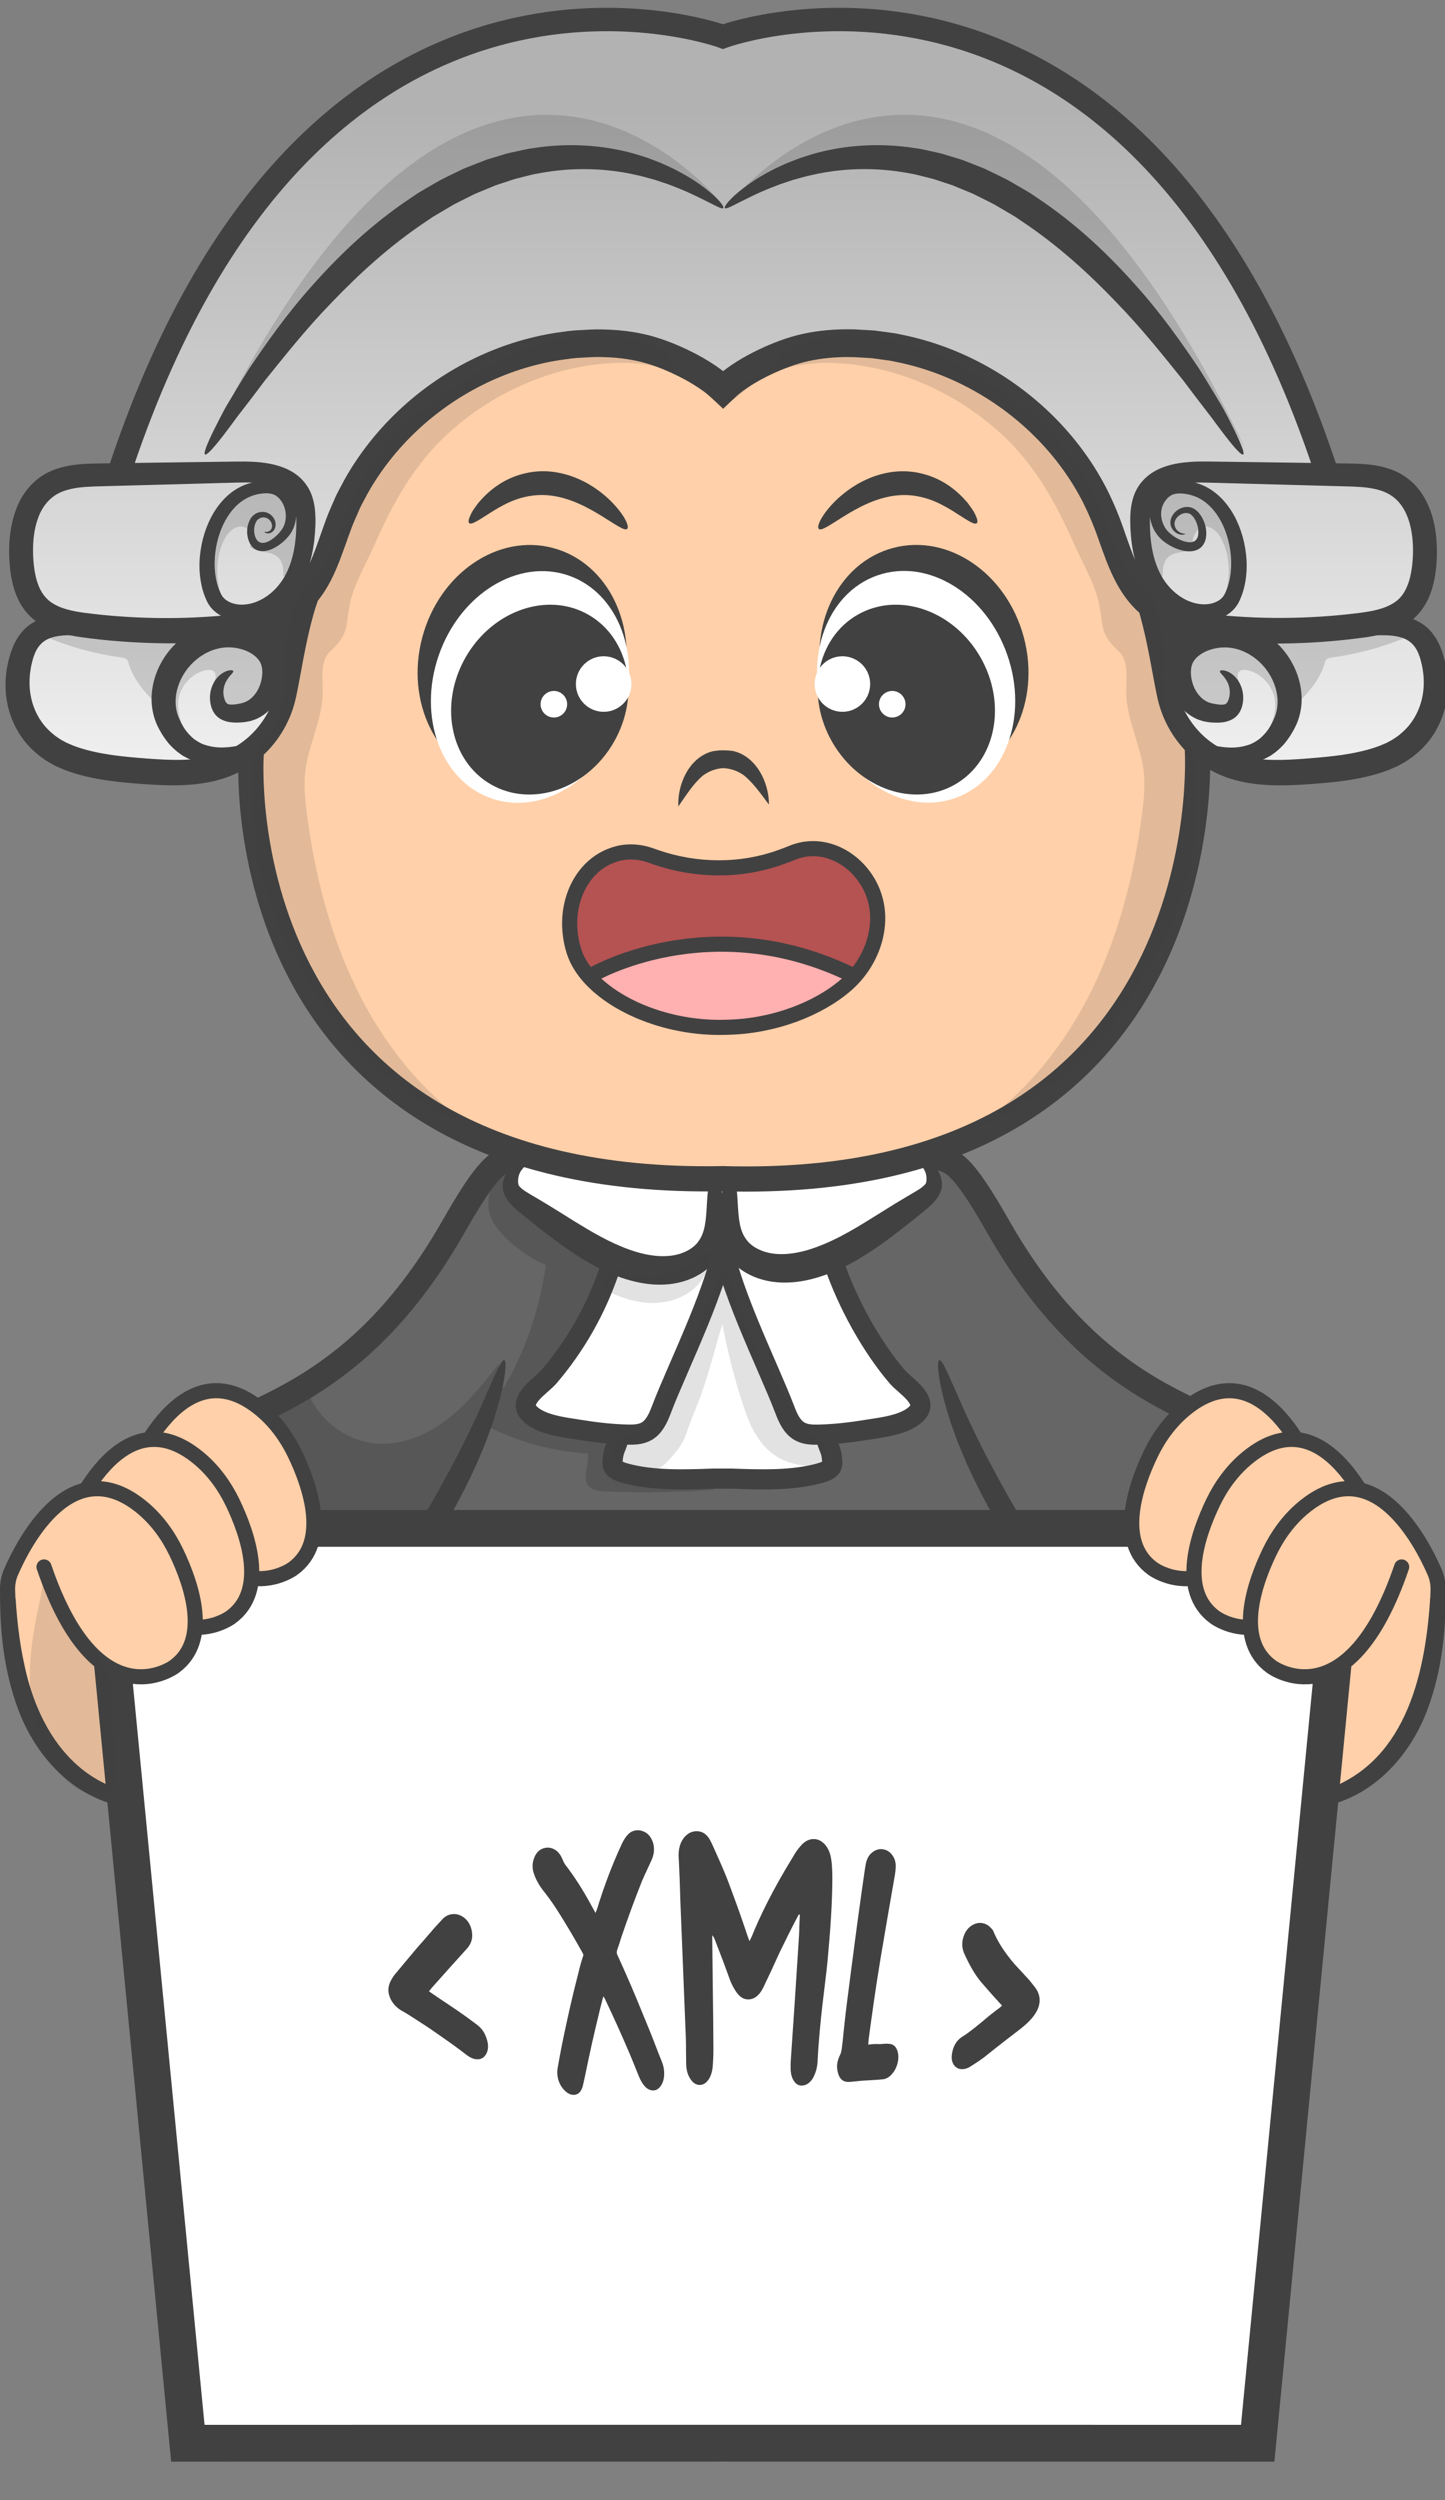 <?xml version="1.0" encoding="UTF-8"?>
<svg xmlns="http://www.w3.org/2000/svg" xmlns:xlink="http://www.w3.org/1999/xlink" version="1.1" viewBox="0 0 370 640">
  <rect x="0" y="0" width="370" height="640" fill="#808080" stroke="none"/>
  <!-- Generator: Adobe Illustrator 29.0.0, SVG Export Plug-In . SVG Version: 2.1.0 Build 186)  -->
  <defs>
    <style>
      .st0 {
        fill: #414141;
      }

      .st1 {
        stroke-width: 1.2px;
      }

      .st1, .st2, .st3, .st4 {
        stroke: #414141;
        stroke-miterlimit: 10;
      }

      .st1, .st2, .st3, .st4, .st5, .st6 {
        fill: none;
      }

      .st7 {
        fill: #ffb0b0;
      }

      .st8 {
        fill: #fff;
      }

      .st9 {
        fill: #666;
      }

      .st10, .st5 {
        stroke-width: 3.87px;
      }

      .st10, .st5, .st6 {
        stroke: #414141;
        stroke-linecap: round;
        stroke-linejoin: round;
      }

      .st10, .st11 {
        fill: #ffd0a9;
      }

      .st12 {
        opacity: .2;
      }

      .st12, .st13, .st14, .st15 {
        fill: #414141;
      }

      .st13 {
        opacity: .4;
      }

      .st14 {
        opacity: .15;
      }

      .st2 {
        stroke-width: 5.99px;
      }

      .st3 {
        stroke-width: 5.16px;
      }

      .st4 {
        stroke-width: 9.42px;
      }

      .st16 {
        fill: url(#Degradado_sin_nombre_17);
      }

      .st6 {
        stroke-width: 6.45px;
      }

      .st17 {
        fill: #b55252;
      }
    </style>
    <linearGradient id="Degradado_sin_nombre_17" data-name="Degradado sin nombre 17" x1="185.81" y1="211.85" x2="185.81" y2="28" gradientUnits="userSpaceOnUse">
      <stop offset="0" stop-color="#f5f5f5"/>
      <stop offset="1" stop-color="#b2b2b2"/>
    </linearGradient>
  </defs>
  <g id="Layer_3">
    <g>
      <path class="st16" d="M9.26,162.82c-2.74,2.25-3.85,7.29-4.79,10.54-1.42,4.89,1.04,10.31,3.45,14.51,1.57,2.74,3.43,5.44,6.12,7.07,2.65,1.61,5.83,2.03,8.91,2.31,11.32,1.03,22.76.64,33.98-1.16,2.87-.46,6.21-1.42,7.11-4.18-.93,2.84,7.91,3.69,9.15,3.59,4.36-.36,8.76-1.1,13.1-1.74,9.69-1.42,19.48-3,29.3-2.15,15.53,1.34,29.81,8.59,44.39,14.09,31.37,11.83,65.69,15.76,98.92,11.35,14.67-1.95,30.1-6.05,39.94-17.11,2.76-3.1,5.71-7.03,9.86-6.87,2.15.08,4.05,1.3,6.01,2.19,6.52,2.96,14.02,2.33,21.14,1.57,8.45-.9,17.35-2.08,24.12-7.22,6.78-5.14,10.26-15.62,5.07-22.36-1.59-2.07-3.84-3.61-5.22-5.83-3.19-5.11,1.23-5.78,3.47-8.91.56-.78.61-1.82.63-2.78.08-3.8,1.13-7.68.74-11.44-.43-4.13-2.33-8.07-4.66-11.45-.95-1.38-2.03-2.75-3.53-3.49-5.15-2.53-14.95,1.61-17.37-6.1-5.41-17.25-13.68-33.12-23.04-48.56s-19.4-28.7-32.75-39.69c-1.33-1.1-2.69-2.16-4.07-3.2-22.75-16.97-52.62-24.03-80.56-19.06-4.8.85-9.58,2.05-14.46,2.11-5.33.07-10.58-1.22-15.84-2.05-23.56-3.74-48.22,1.76-68.74,13.91-20.53,12.14-36.98,30.68-47.97,51.84-3.68,7.09-8.09,13.76-11.37,21.13-3.48,7.84-6.31,15.97-8.41,24.28-.26,1.03-.57,2.15-1.43,2.78-.55.4-1.24.54-1.91.66-6.34,1.18-16.73.62-20.35,6.87-1.19,2.05-1.63,4.44-1.98,6.78-.39,2.57-.7,5.15-.93,7.74-.36,3.95-.27,8.55,2.8,11.07,2.21,1.82,3.41,2.83,5.05,5.35.17.27.36.58.27.89-.07.24-.29.41-.5.55-1.12.74-2.42,1.19-3.49,2.01-.06.05-.12.09-.18.14Z"/>
      <path class="st11" d="M303.45,228.29c2.43-11.46,3.94-23.75,1.45-35.23-1.01-4.64-4.2-9.09-4.46-13.84-.22-4.22.48-8.52-.39-12.66-.65-3.08-2.14-5.91-3.62-8.7-4.56-8.6-9.12-17.2-13.69-25.79-2.49-4.7-5-9.42-8.2-13.66-5.62-7.46-13.19-13.21-20.94-18.43-4.65-3.13-9.44-6.14-14.7-8.06-8.11-2.97-16.92-3.24-25.55-3.48-5.28-.15-10.71-.27-15.68,1.53-5.25,1.91-9.51,5.81-14.47,8.36-.81.42-1.7.81-2.61.69-.88-.12-1.62-.69-2.31-1.24-5.83-4.66-10.49-10.31-18.29-10.27-2.98.02-5.94.33-8.9.61-2.69.25-5.38.38-8.07.69-10.91,1.28-22.08,4.57-31.33,10.61-10.15,6.63-15.61,17.5-20.91,28.01-2.85,5.65-5.19,11.54-7.86,17.28-1.29,2.77-2.66,5.52-4.2,8.16-7.19,12.35-8.97,28.04-11.83,41.85-.72,3.48-1.44,6.97-1.71,10.51-.88,11.52.49,23.11,5.88,33.4,14.86,28.41,37.51,51.69,69.4,59.26,15.09,3.58,30.66,5,46.15,4.68,39.72-.82,82.89-16.4,106.47-49.97,5.14-7.32,8.54-15.62,10.38-24.32Z"/>
      <path class="st17" d="M224.57,237.62c-.7,5.54-3.68,10.8-7.87,14.45-7.14,6.22-18.6,10.65-30.53,10.89-12.23.46-24.25-3.54-31.83-9.61-3.64-2.9-6.25-6.28-7.39-9.91-.43-1.38-.75-2.77-.9-4.16-1.15-8.95,3.12-17.58,10.67-20.32,3.39-1.3,6.94-1.09,10.22.13.31.11.6.21.9.32,10.44,3.61,21.87,3.73,32.26-.06.87-.31,1.75-.64,2.62-1,8.62-3.61,17.71,2.02,20.84,10.22.16.44.32.89.45,1.34.75,2.54.9,5.16.56,7.7Z"/>
      <path class="st7" d="M150.37,249.54s32.68-17.66,69.02,0c0,0-30.66,30.28-69.02,0Z"/>
      <path class="st9" d="M334.25,374.26c-20.01-10.28-44.66-13.55-71.41-52.14-2.28-2.84-4.52-5.72-6.63-8.69-1.81-2.54-3.42-5.13-4.91-7.82-.55-.62-1.11-1.24-1.69-1.83-3.28-3.28-6.53-5.84-9.7-7.8-4.43.52-8.8,2.7-13.01,3.85-5.42,1.47-11.14,2.06-16.69,2.79-11.28,1.48-22.57,1.63-33.91.68-9.45-.8-18.7-2.25-28-4.08-7.57-1.49-16.8-3.53-23.1,2.2-6.59,6-9.97,14.78-15.1,21.92-5.82,8.1-12.47,15.91-19.97,22.51-7.16,6.31-15.44,11.62-24.83,13.82-.31.07-.56.02-.79-.08-11.11,5.71-21.1,9.08-29,14.67,0,0,1.92,12.6,1.36,30.65,2.95,5.59,5.87,11.2,8.71,16.85,11.47,22.85,21.72,46.37,29.2,70.78.32-.32.65-.64.97-.96,2.1-2.16,4.12-4.32,6.1-6.47-16.01,67.35-16,89.55-16,89.55l219.79,5.82s.02-.06.06-.15c.8-2.03,8.77-24.81-5.05-103.39,4.15,4.83,8.6,9.73,13.37,14.64.32.33.64.64.97.96,7.48-24.4,17.73-47.93,29.2-70.78,2.84-5.65,5.76-11.26,8.71-16.85-.56-18.04,1.36-30.65,1.36-30.65Z"/>
      <g>
        <path class="st11" d="M47.59,461.86c-6.93.43-13.29-.26-18.27-2-14.59-5.08-27.03-19.69-27.39-53.59l7.55-9.99,54.64-21.95,23.72,42.53c-19.28-5.66-22.02-15.93-20.08-24.64,1.36-6.1,6.9-1.07,12.66,1.38l13.22-2.6c5.24,2.22,8.7,10.36,10.78,17.41,2.19,7.41.7,15.21-2.99,22-7.38,13.57-20.29,22.47-33.75,27.27"/>
        <path class="st0" d="M47.59,461.86c-6.69,3.26-14.44,1.63-21.16-.84-10.39-3.94-17.96-13.2-21.75-23.39C.93,427.65-.18,416.8.06,406.29c0-.43.14-.83.38-1.15,0,0,7.55-9.99,7.55-9.99.21-.28.49-.49.8-.61l54.64-21.95c.89-.36,1.88.01,2.33.83l23.72,42.53c.87,1.41-.62,3.24-2.16,2.71-6.32-1.77-12.95-4.46-17.53-9.54-3.24-3.47-5.03-8.44-4.8-13.19.15-7.65,3.45-11.31,10.85-7.31,1.98,1,3.77,2.03,5.54,2.77,0,0-1.4-.15-1.4-.15l13.22-2.62c.49-.1.99-.04,1.42.15,7.34,3.53,10.3,12.81,12.42,20.03,3.82,15.78-6.79,30.91-18.74,40.08-4.48,3.45-9.52,6.28-14.69,8.54-1.7.79-3.54,1.39-5.91.26.96-2.16,2.41-3.05,4.33-3.82,1.22-.56,3.62-1.76,4.79-2.4,14.99-8.24,31.12-25.82,24.8-43.97-1.81-5.11-3.92-11.59-8.91-14.24,0,0,1.42.15,1.42.15,0,0-13.23,2.57-13.23,2.57-.49.1-.98.04-1.4-.15-3.19-1.23-5.91-3.59-9.01-4.13-.11.02.02-.02,0-.02-.31.36-.43.98-.58,1.65-1.62,6.75,1.55,13.05,7.46,16.74,3.3,2.16,7.09,3.77,11.01,5.01,0,0-2.16,2.71-2.16,2.71l-23.72-42.53,2.33.83-54.64,21.95s.8-.61.8-.61l-7.55,9.99.38-1.15c.36,6.8,1,13.57,2.47,20.11,2.7,12.77,9.37,25.47,21.8,30.75,6.14,2.97,13.1,2.4,19.52,4.75h0Z"/>
      </g>
      <g>
        <path class="st11" d="M322.57,461.86c6.93.43,13.29-.26,18.27-2,14.59-5.08,27.03-19.69,27.39-53.59l-7.55-9.99-54.64-21.95-23.72,42.53c19.28-5.66,22.02-15.93,20.08-24.64-1.36-6.1-7.1-2.66-12.86-.22l-13.03-1c-5.24,2.22-8.7,10.36-10.78,17.41-2.19,7.41-.7,15.21,2.99,22,7.38,13.57,20.29,22.47,33.75,27.27"/>
        <path class="st0" d="M322.57,461.86c6.41-2.35,13.38-1.78,19.52-4.75,19.32-8.48,23.38-31.81,24.27-50.85,0,0,.38,1.15.38,1.15,0,0-7.55-9.99-7.55-9.99,0,0,.8.61.8.61l-54.64-21.95s2.33-.83,2.33-.83l-23.72,42.53s-2.16-2.71-2.16-2.71c3.93-1.24,7.72-2.85,11.02-5.02,4.95-3.2,8.25-8.13,7.81-13.97-.15-1.48-.23-3.43-1.06-4.65-.3-.29-.46-.25-.97-.26-2.74.35-5.34,1.91-8.12,3.05-.37.16-.75.22-1.12.18,0,0-13.03-.97-13.03-.97l1.14-.19c-4.23,2.12-6.35,7.43-8.04,11.73-8.38,18.86,8,37.82,23.94,46.48,1.17.64,3.58,1.85,4.79,2.4,1.92.76,3.37,1.66,4.33,3.82-2.36,1.13-4.2.53-5.91-.26-5.17-2.26-10.21-5.09-14.69-8.54-11.95-9.16-22.56-24.3-18.74-40.08,2.12-7.22,5.09-16.51,12.42-20.03.37-.16.76-.22,1.14-.19,0,0,13.03,1.03,13.03,1.03,0,0-1.12.18-1.12.18,3.08-1.22,6.13-3.06,9.78-3.34,5.52-.32,6.7,5.21,6.8,9.43.24,4.75-1.54,9.73-4.78,13.21-4.58,5.1-11.22,7.79-17.55,9.56-1.56.54-3.03-1.33-2.16-2.71,0,0,23.72-42.53,23.72-42.53.46-.83,1.47-1.17,2.33-.83l54.64,21.95c.33.13.6.35.8.61,0,0,7.55,9.99,7.55,9.99.26.34.38.75.38,1.15.24,10.51-.87,21.36-4.62,31.34-3.8,10.19-11.37,19.46-21.75,23.39-6.71,2.47-14.47,4.09-21.16.84h0Z"/>
      </g>
      <path class="st0" d="M187.53,192.22c-.67-.1-1.33-.14-1.99-.15h0c-.18-.02-.37,0-.55,0-.18,0-.37,0-.55,0h0c-.65.05-1.31.11-1.98.24-6.11,1.58-9.04,8.6-8.77,14.13,2.09-3.04,3.96-5.96,6.26-7.88,1.65-1.24,3.38-1.8,5.14-1.93,1.76.06,3.51.55,5.22,1.72,2.38,1.82,4.37,4.66,6.58,7.61.04-5.54-3.17-12.44-9.35-13.76Z"/>
      <path class="st15" d="M86.74,425.37c-.65-.48,1.75-4.88,5.97-11.68,4.21-6.81,10.21-16.04,16.34-26.46,3.04-5.22,5.79-10.27,8.21-14.9,1.15-2.34,2.32-4.54,3.28-6.65.5-1.05.98-2.06,1.45-3.04.44-.98.86-1.93,1.27-2.83,3.23-7.22,5.02-11.85,5.85-11.64.72.17.33,5.25-2.01,13.07-.3.97-.62,1.99-.95,3.06-.38,1.05-.77,2.13-1.18,3.26-.8,2.26-1.83,4.6-2.88,7.08-2.21,4.9-4.9,10.17-8.02,15.52-6.27,10.68-12.91,19.67-18.01,25.91-5.11,6.24-8.68,9.77-9.31,9.3Z"/>
      <path class="st15" d="M282.87,425.37c-.63.47-4.2-3.06-9.31-9.3-5.1-6.24-11.73-15.24-18.01-25.91-3.12-5.35-5.81-10.62-8.02-15.52-1.05-2.48-2.09-4.82-2.88-7.08-.41-1.13-.8-2.21-1.18-3.26-.33-1.06-.65-2.08-.95-3.06-2.33-7.83-2.73-12.9-2.01-13.07.83-.21,2.62,4.43,5.85,11.64.4.9.83,1.85,1.27,2.83.47.97.95,1.99,1.45,3.04.96,2.11,2.13,4.31,3.28,6.65,2.41,4.64,5.16,9.68,8.21,14.9,6.13,10.42,12.13,19.65,16.34,26.46,4.22,6.8,6.62,11.2,5.97,11.68Z"/>
      <path class="st5" d="M224.57,237.62c-.7,5.54-3.68,10.8-7.87,14.45-7.14,6.22-18.6,10.65-30.53,10.89-12.23.46-24.25-3.54-31.83-9.61-3.64-2.9-6.25-6.28-7.39-9.91-.43-1.38-.75-2.77-.9-4.16-1.15-8.95,3.12-17.58,10.67-20.32,3.39-1.3,6.94-1.09,10.22.13.31.11.6.21.9.32,10.44,3.61,21.87,3.73,32.26-.06.87-.31,1.75-.64,2.62-1,8.62-3.61,17.71,2.02,20.84,10.22.16.44.32.89.45,1.34.75,2.54.9,5.16.56,7.7Z"/>
      <path class="st8" d="M131.24,295.68l-.67,7.23s7.4,8.24,8.75,9.25c1.35,1.01,7.23,5.72,9.08,6.9s6.9,4.21,6.9,4.21c0,0,0,1.18-.17,2.19s-.84,3.2-1.35,5.22-.5,2.19-2.19,4.88-.84,3.2-3.53,6.06c-2.69,2.86-4.71,4.88-7.57,8.58-2.86,3.7-4.37,4.04-5.22,6.56-.84,2.52-1.51,3.87,0,5.05,1.51,1.18,5.38,2.36,8.58,3.2,3.2.84,10.94,1.51,11.61,1.68s1.18-1.01,1.18.5-.34,3.53,0,5.38c.34,1.85-4.21.34,2.86,2.69,7.07,2.36,10.26,3.36,16.32,3.7s10.6,1.85,18.34.5c7.74-1.35,9.93-2.02,12.45-2.36,2.52-.34,6.06-1.01,6.22-2.36s0-3.36-.17-3.87-5.22-2.52-.84-2.69,10.26-1.51,12.45-2.36c2.19-.84,3.7-1.18,5.55-1.85s2.69-.67,3.36-2.02,2.19-1.51,1.18-3.7c-1.01-2.19-2.19-3.87-3.7-5.89-1.51-2.02-1.85-2.02-4.71-6.22-2.86-4.21-5.38-7.57-6.56-9.25-1.18-1.68-3.53-5.22-4.37-7.4s-2.52-4.71-2.36-5.72,1.01-2.36,5.38-4.54c4.37-2.19,5.89-3.87,7.91-5.38s5.38-3.03,7.74-4.54c2.36-1.51,2.86-2.02,3.53-3.2.67-1.18,1.01-2.52,1.51-4.21.5-1.68,2.36-6.06-1.51-6.22s-4.37,1.01-16.99,2.86c-12.62,1.85-12.45,3.03-28.26,2.02-15.81-1.01-13.12-.17-27.25-1.85s-17.5-2.52-23.55-2.69-6.73-.17-7.91-.17"/>
      <path class="st5" d="M218.1,249.54c-36.34-17.66-66.44,0-66.44,0"/>
      <path class="st6" d="M130.06,296.69c-3.36,1.01-6.39,4.04-14,17.4-26.95,47.32-58.34,47.2-76.69,60.17"/>
      <path class="st6" d="M241.64,296.69c3.36,1.01,6.39,4.04,14,17.4,26.95,47.32,58.34,47.2,76.69,60.17"/>
      <path class="st1" d="M211.73,8.31"/>
      <path class="st15" d="M321.18,162.62c.03-.48,2.6-.67,7.13-1.3,2.27-.32,5.03-.76,8.26-1.33,3.23-.56,6.92-1.26,11.11-1.81,2.06-.26,4.23-.58,6.68-.69,1.21-.06,2.51-.03,3.87.11,1.36.2,2.81.47,4.25,1.15,1.41.67,2.83,1.62,3.89,2.88.3.29.52.63.76.96.23.33.49.66.68,1.01.36.69.79,1.4,1.04,2.12l.42,1.08c.13.36.21.7.32,1.06.2.71.42,1.41.55,2.15.32,1.46.51,2.98.56,4.54.11,3.11-.38,6.37-1.6,9.47-1.21,3.1-3.16,6.04-5.76,8.35-.67.55-1.3,1.17-2.03,1.64-.71.5-1.43,1.01-2.21,1.41l-1.15.64-1.2.53c-.81.37-1.6.67-2.38.94-3.16,1.09-6.43,1.79-9.7,2.26-3.27.48-6.46.73-9.56.95-3.11.22-6.26.37-9.42.26-3.16-.11-6.32-.48-9.4-1.31-3.11-.83-6.03-2.19-8.56-3.95-5.11-3.51-8.55-8.54-10.35-13.56-.96-2.66-1.31-5.02-1.77-7.26-.41-2.22-.81-4.35-1.19-6.38-.77-4.03-1.57-7.62-2.42-10.72-.84-3.11-1.82-5.67-2.68-7.74-1.79-4.1-3.45-6.04-3.09-6.42.23-.3,2.67,1.12,5.35,5.19,1.29,2.03,2.7,4.64,3.92,7.79,1.25,3.15,2.4,6.81,3.48,10.86.54,2.02,1.07,4.15,1.61,6.33.56,2.17,1.08,4.46,1.89,6.36,1.69,4.05,4.59,7.89,8.64,10.49,2.01,1.31,4.29,2.29,6.73,2.89,2.48.61,5.19.89,7.99.95,2.81.06,5.73-.11,8.76-.35,3.04-.24,6.09-.5,9.08-.93,2.99-.44,5.86-1.05,8.53-1.95.68-.23,1.33-.47,1.91-.74l.9-.38.85-.46c.58-.28,1.1-.65,1.62-1,.55-.33.99-.77,1.48-1.16,3.79-3.27,5.62-8.15,5.59-12.87,0-1.18-.1-2.36-.31-3.52-.07-.58-.23-1.15-.37-1.72-.07-.28-.13-.58-.21-.84l-.26-.75c-.7-2.02-1.79-3.34-3.31-4.14-1.53-.81-3.59-1.07-5.67-1.1-2.08-.04-4.23.12-6.3.24-4.07.24-7.8.61-11.11.83-3.31.22-6.2.3-8.56.23-4.74-.15-7.3-.85-7.27-1.28Z"/>
      <path class="st15" d="M305.03,190.07c.1-.2.55-.24,1.29-.14.37.05.81.14,1.32.26.25.06.53.13.82.21.29.06.61.11.94.18.66.11,1.37.33,2.15.43.79.07,1.63.28,2.52.3,1.78.15,3.77,0,5.65-.65.96-.29,1.83-.85,2.69-1.45.82-.68,1.6-1.47,2.29-2.44.67-.98,1.27-2.11,1.75-3.35.43-1.11.66-2.32.69-3.6.05-2.54-.81-5.35-2.42-7.75-1.61-2.42-4.02-4.45-6.81-5.52-.69-.29-1.41-.46-2.13-.62-.69-.11-1.39-.22-2.1-.2-1.43-.02-2.86.25-4.14.71-1.3.45-2.39,1.16-3.18,1.93-.36.4-.71.8-.9,1.23-.14.2-.17.45-.28.66-.06.25-.13.5-.17.77-.33,2.22.41,4.84,1.67,6.53.63.86,1.37,1.51,2.18,1.95.21.1.41.2.62.29.22.06.43.12.65.2.51.14,1.12.24,1.6.31.5.07.93.09,1.29.07.37-.04.5-.04.7-.13.19-.08.35-.23.48-.39.17-.23.32-.62.43-.93.45-1.36.28-2.77-.12-3.8-.84-2.12-2.34-2.86-2.13-3.33.07-.2.53-.32,1.33-.11.78.21,1.99.78,3.01,2.11,1.01,1.3,1.86,3.35,1.55,5.86-.09.64-.21,1.24-.5,1.94-.33.77-.83,1.51-1.55,2.07-.69.57-1.67.94-2.45,1.11-.8.17-1.58.22-2.31.21-.75-.01-1.39-.04-2.15-.15-.42-.08-.83-.15-1.26-.23-.41-.12-.83-.27-1.25-.41-1.65-.66-3.16-1.76-4.37-3.14-1.21-1.38-2.14-3.02-2.75-4.82-.61-1.8-.93-3.78-.74-5.93.05-.54.16-1.09.28-1.64.18-.56.31-1.14.58-1.67.46-1.11,1.17-2.06,1.92-2.94,1.57-1.69,3.48-2.91,5.51-3.68,2.03-.79,4.2-1.22,6.43-1.23,1.12-.03,2.25.1,3.39.29,1.1.23,2.19.51,3.25.94,8.51,3.34,13.5,11.85,12.95,19.77-.14,1.98-.64,3.91-1.45,5.62-.75,1.59-1.67,3.06-2.75,4.39-1.1,1.32-2.4,2.43-3.76,3.31-1.41.81-2.87,1.46-4.31,1.73-.36.07-.71.15-1.06.22-.35.04-.7.06-1.04.08-.68.05-1.34.09-1.97.02-.63-.06-1.24-.06-1.81-.18-.56-.12-1.11-.24-1.64-.35-1.05-.23-1.94-.63-2.79-.92-.83-.32-1.53-.73-2.18-1.05-.32-.17-.62-.33-.9-.49-.26-.18-.51-.35-.74-.51-.45-.32-.82-.61-1.11-.86-.58-.51-.82-.86-.72-1.07Z"/>
      <path class="st15" d="M50.93,162.62c.03.43-2.53,1.13-7.27,1.28-2.36.07-5.25,0-8.56-.23-3.31-.21-7.05-.58-11.11-.83-2.07-.12-4.22-.28-6.3-.24-2.08.03-4.13.3-5.67,1.1-1.51.8-2.61,2.12-3.31,4.14l-.26.75c-.08.26-.14.56-.21.84-.14.57-.3,1.13-.37,1.72-.21,1.16-.31,2.34-.31,3.52-.03,4.72,1.79,9.6,5.59,12.87.49.38.93.83,1.48,1.16.52.36,1.04.72,1.62,1l.85.46.9.38c.58.27,1.23.51,1.91.74,2.67.9,5.54,1.51,8.53,1.95,2.99.44,6.04.7,9.08.93,3.03.23,5.95.4,8.76.35,2.8-.05,5.5-.33,7.99-.95,2.45-.6,4.73-1.58,6.73-2.89,4.05-2.6,6.95-6.44,8.64-10.49.81-1.89,1.33-4.19,1.89-6.36.55-2.18,1.07-4.31,1.61-6.33,1.08-4.05,2.24-7.71,3.48-10.86,1.23-3.15,2.63-5.76,3.92-7.79,2.68-4.07,5.12-5.49,5.35-5.19.36.38-1.3,2.32-3.09,6.42-.86,2.07-1.84,4.64-2.68,7.74-.86,3.1-1.66,6.69-2.42,10.72-.38,2.03-.77,4.16-1.19,6.38-.45,2.24-.81,4.6-1.77,7.26-1.8,5.02-5.25,10.05-10.35,13.56-2.53,1.77-5.45,3.12-8.56,3.95-3.07.83-6.24,1.2-9.4,1.31-3.16.11-6.31-.05-9.42-.26-3.1-.22-6.29-.47-9.56-.95-3.27-.48-6.54-1.17-9.7-2.26-.78-.27-1.57-.57-2.38-.94l-1.2-.53-1.15-.64c-.78-.4-1.5-.9-2.21-1.41-.73-.47-1.37-1.08-2.03-1.64-2.6-2.31-4.55-5.26-5.76-8.35-1.22-3.11-1.7-6.37-1.6-9.47.05-1.55.24-3.08.56-4.54.12-.74.35-1.45.55-2.15.11-.35.19-.7.32-1.06l.42-1.08c.25-.72.67-1.42,1.04-2.12.18-.35.45-.67.68-1.01.24-.33.46-.66.76-.96,1.06-1.27,2.48-2.21,3.89-2.88,1.44-.68,2.88-.95,4.25-1.15,1.36-.14,2.65-.17,3.87-.11,2.45.11,4.62.43,6.68.69,4.19.56,7.88,1.25,11.11,1.81,3.23.57,5.99,1.01,8.26,1.33,4.53.64,7.1.82,7.13,1.3Z"/>
      <path class="st15" d="M67.08,190.07c.1.2-.14.56-.72,1.07-.29.25-.66.54-1.11.86-.23.16-.48.33-.74.51-.28.15-.58.31-.9.49-.65.32-1.35.73-2.18,1.05-.85.29-1.74.69-2.79.92-.53.11-1.07.23-1.64.35-.57.11-1.19.12-1.81.18-.63.08-1.29.04-1.97-.02-.34-.03-.69-.04-1.04-.08-.35-.07-.7-.15-1.06-.22-1.45-.27-2.9-.92-4.31-1.73-1.37-.89-2.66-2-3.76-3.31-1.08-1.33-2-2.8-2.75-4.39-.81-1.72-1.3-3.64-1.45-5.62-.55-7.92,4.44-16.43,12.95-19.77,1.05-.42,2.15-.7,3.25-.94,1.14-.19,2.28-.32,3.39-.29,2.24,0,4.4.45,6.43,1.23,2.03.78,3.94,2,5.51,3.68.75.88,1.46,1.83,1.92,2.94.27.53.4,1.11.58,1.67.12.55.23,1.11.28,1.64.19,2.15-.13,4.12-.74,5.93-.62,1.8-1.54,3.43-2.75,4.82-1.2,1.38-2.72,2.49-4.37,3.14-.42.15-.83.29-1.25.41-.42.08-.84.15-1.26.23-.76.11-1.4.13-2.15.15-.73,0-1.5-.04-2.31-.21-.78-.17-1.76-.54-2.45-1.11-.72-.55-1.23-1.3-1.55-2.07-.29-.71-.41-1.31-.5-1.94-.31-2.51.53-4.57,1.55-5.86,1.02-1.33,2.23-1.9,3.01-2.11.81-.21,1.26-.09,1.33.11.21.47-1.29,1.22-2.13,3.33-.4,1.03-.58,2.44-.12,3.8.11.32.27.7.43.93.13.17.29.31.48.39.21.09.33.09.7.13.35.02.79,0,1.29-.07.48-.07,1.09-.17,1.6-.31.21-.07.43-.14.65-.2.2-.1.41-.19.62-.29.81-.44,1.55-1.09,2.18-1.95,1.26-1.68,2-4.31,1.67-6.53-.04-.27-.12-.52-.17-.77-.11-.21-.14-.46-.28-.66-.19-.43-.54-.83-.9-1.23-.8-.77-1.89-1.48-3.18-1.93-1.28-.46-2.72-.73-4.14-.71-.72-.02-1.41.09-2.1.2-.71.17-1.44.34-2.13.62-2.79,1.08-5.2,3.1-6.81,5.52-1.61,2.4-2.47,5.21-2.42,7.75.03,1.27.26,2.49.69,3.6.48,1.24,1.09,2.37,1.75,3.35.69.97,1.47,1.76,2.29,2.44.86.6,1.73,1.16,2.69,1.45,1.89.65,3.87.8,5.65.65.89-.02,1.73-.22,2.52-.3.79-.11,1.49-.32,2.15-.43.33-.06.64-.12.94-.18.29-.07.56-.14.82-.21.51-.12.95-.21,1.32-.26.74-.1,1.19-.07,1.29.14Z"/>
      <path class="st1" d="M158.5,8.31"/>
      <path class="st2" d="M30.14,122.14C79.33-28.7,184.73,9.24,184.73,9.24l.38.14c.19-.07.38-.14.38-.14,0,0,105.4-37.94,154.58,112.89"/>
      <path class="st15" d="M52.5,116.34c-.43-.25.41-2.49,2.3-6.33.47-.96,1.01-2.02,1.61-3.18.6-1.16,1.25-2.41,2.05-3.71,1.55-2.61,3.33-5.58,5.38-8.82,4.29-6.34,9.51-13.89,16.36-21.48,6.78-7.62,15-15.5,24.98-22.14.62-.42,1.24-.84,1.85-1.25.64-.38,1.29-.75,1.92-1.13,1.28-.74,2.56-1.48,3.82-2.21,1.3-.68,2.62-1.29,3.92-1.93.65-.31,1.3-.63,1.95-.94.65-.29,1.33-.54,1.99-.8,1.33-.52,2.65-1.03,3.95-1.54,1.34-.41,2.67-.81,3.99-1.21,1.3-.44,2.65-.7,3.96-.98,1.32-.26,2.61-.62,3.92-.76,10.44-1.65,20.12-.49,27.63,1.93,1.9.56,3.64,1.27,5.29,1.92,1.62.74,3.14,1.4,4.51,2.17,2.76,1.45,4.98,2.95,6.71,4.29,3.46,2.66,4.93,4.67,4.6,5.03-.34.38-2.34-.83-6.08-2.66-1.87-.91-4.16-1.98-6.9-3.01-1.35-.55-2.85-1-4.41-1.53-1.59-.44-3.25-.95-5.04-1.31-7.08-1.62-15.82-2.14-25.17-.32-1.18.16-2.34.53-3.52.81-1.18.3-2.39.56-3.56,1-1.19.39-2.38.79-3.59,1.18-1.18.49-2.37.98-3.58,1.48-.6.25-1.21.48-1.81.76-.59.3-1.18.59-1.78.89-1.18.6-2.4,1.17-3.59,1.81-1.17.69-2.34,1.38-3.53,2.08-.59.35-1.19.7-1.78,1.05-.57.39-1.15.78-1.73,1.18-9.31,6.19-17.27,13.53-24.07,20.63-6.87,7.06-12.37,14.11-17.1,19.94-2.27,3-4.31,5.72-6.16,8.09-.94,1.17-1.75,2.3-2.51,3.34-.76,1.03-1.47,1.97-2.12,2.81-2.6,3.36-4.24,5.1-4.67,4.85Z"/>
      <path class="st15" d="M318.33,116.34c-.43.25-2.07-1.49-4.67-4.85-.65-.84-1.36-1.78-2.12-2.81-.76-1.04-1.58-2.17-2.51-3.34-1.85-2.36-3.89-5.09-6.16-8.09-4.73-5.84-10.23-12.88-17.1-19.94-6.79-7.1-14.76-14.44-24.07-20.63-.58-.39-1.15-.79-1.73-1.18-.6-.35-1.19-.7-1.78-1.05-1.18-.7-2.36-1.39-3.53-2.08-1.19-.64-2.4-1.2-3.59-1.81-.59-.3-1.19-.59-1.78-.89-.6-.28-1.21-.51-1.81-.76-1.2-.5-2.4-.99-3.58-1.48-1.21-.4-2.41-.79-3.59-1.18-1.18-.44-2.38-.7-3.56-1-1.19-.27-2.34-.65-3.52-.81-9.35-1.83-18.09-1.3-25.17.32-1.79.36-3.45.87-5.04,1.31-1.56.53-3.05.98-4.41,1.53-2.74,1.02-5.04,2.09-6.9,3.01-3.74,1.82-5.74,3.04-6.08,2.66-.33-.35,1.14-2.36,4.6-5.03,1.73-1.33,3.95-2.83,6.71-4.29,1.36-.77,2.89-1.43,4.51-2.17,1.65-.65,3.39-1.36,5.29-1.92,7.5-2.42,17.19-3.58,27.63-1.93,1.32.13,2.6.49,3.92.76,1.32.29,2.66.55,3.96.98,1.32.4,2.65.8,3.99,1.21,1.3.51,2.62,1.02,3.95,1.54.66.27,1.34.51,1.99.8.65.31,1.29.62,1.95.94,1.3.64,2.62,1.25,3.92,1.93,1.27.73,2.54,1.47,3.82,2.21.64.38,1.28.75,1.92,1.13.62.42,1.23.83,1.85,1.25,9.98,6.64,18.2,14.52,24.98,22.14,6.86,7.59,12.07,15.13,16.36,21.48,2.05,3.24,3.82,6.21,5.38,8.82.79,1.3,1.45,2.55,2.05,3.71.6,1.16,1.14,2.22,1.61,3.18,1.89,3.84,2.72,6.08,2.3,6.33Z"/>
      <path class="st15" d="M67.68,136.15c.04-.06.22.02.56.01.32-.01.87-.16,1.18-.66.32-.49.36-1.39-.18-2.12-.52-.74-1.63-1.23-2.66-.75-.52.23-.9.62-1.15,1.25-.26.63-.4,1.39-.35,2.15.06.8.23,1.43.61,2.06.37.62,1.14.99,1.9.86,1.31-.15,3.32-1.61,4.53-3.34,1.18-1.62,1.42-4.14.51-6.25-.44-1.04-1.21-2.04-2.11-2.56-.87-.51-2.08-.63-3.45-.46-2.74.3-5.33,1.64-7.32,3.95-2.01,2.27-3.42,5.33-4.19,8.65-.74,3.32-.87,6.99.03,10.41.22.86.52,1.68.89,2.46.09.18.19.41.28.55.08.14.16.28.27.4.19.26.43.5.71.72,1.09.88,2.8,1.37,4.46,1.3,3.46-.11,7.01-2.18,9.39-5.29,2.42-3.08,3.68-7.25,4.11-11.64.19-2.19.28-4.58.05-6.66-.12-1.04-.35-2.01-.71-2.85-.36-.83-.88-1.54-1.53-2.16-1.3-1.22-3.29-1.95-5.51-2.33-2.23-.38-4.66-.39-7.2-.32-5.21.14-10.53.29-15.97.44-5.43.14-10.98.29-16.62.44-2.84.09-5.66.09-8.22.43-2.57.35-4.88,1.07-6.6,2.47-1.74,1.39-3.06,3.42-3.83,5.86-.8,2.42-1.12,5.14-1.1,7.91.03,2.77.33,5.65,1.13,8.06.4,1.22.94,2.31,1.63,3.22.69.91,1.51,1.65,2.55,2.25,2.06,1.22,4.82,1.85,7.8,2.25,3.03.4,6.18.72,9.3.94,6.28.44,12.66.55,19.11.25,6.46-.34,13.02-.72,18.55-2.94,2.76-1.1,5.14-2.67,6.99-4.84,1.89-2.15,3.33-4.89,4.55-7.9,1.23-3.01,2.26-6.29,3.52-9.67.62-1.69,1.42-3.38,2.14-5.07.34-.86.79-1.66,1.22-2.48l1.3-2.45c3.63-6.45,8.29-12.37,13.75-17.53,10.89-10.32,25.08-17.65,40.52-20.01,1.93-.25,3.86-.59,5.83-.64,1.96-.11,3.92-.26,5.89-.19,3.94.07,7.96.49,11.94,1.51,4.01,1.05,7.67,2.57,11.25,4.37,1.79.91,3.54,1.91,5.26,3.04.43.28.86.57,1.28.88l.64.46.55.42s0,0,0,0h0s0,0,0,0l.32-.25c.21-.17.42-.33.64-.48.43-.31.85-.62,1.29-.91.86-.58,1.74-1.13,2.62-1.64,1.77-1.03,3.57-1.94,5.4-2.78,1.83-.83,3.7-1.58,5.63-2.23,1.93-.65,3.97-1.18,5.97-1.55,4.02-.74,8.04-.97,11.98-.85l2.96.17c.98.06,1.97.08,2.94.25l2.92.4,1.46.2,1.44.3c15.39,3.06,29.32,10.97,39.85,21.77,5.27,5.41,9.71,11.56,13.05,18.22,1.64,3.32,3.09,6.83,4.21,10.16,1.17,3.32,2.24,6.52,3.64,9.34,1.4,2.82,3.09,5.28,5.29,7.05,2.19,1.8,4.92,3.04,7.87,3.87,2.96.83,6.12,1.26,9.35,1.55,3.25.27,6.53.46,9.77.53,6.49.16,12.91-.08,19.21-.67,3.14-.32,6.36-.62,9.1-1.24,2.77-.63,5.1-1.69,6.56-3.37,1.5-1.69,2.38-4.2,2.8-6.92.42-2.75.5-5.66.2-8.35-.29-2.71-1.01-5.29-2.24-7.36-1.23-2.09-2.95-3.56-5.16-4.4-2.21-.87-4.88-1.14-7.65-1.26-2.88-.08-5.73-.16-8.56-.24-5.68-.15-11.26-.3-16.72-.45-2.73-.07-5.44-.15-8.12-.22-1.34-.04-2.67-.07-3.99-.11-1.28-.04-2.54-.04-3.76.02-2.42.11-4.76.46-6.6,1.31-1.84.85-3.1,2.13-3.73,3.9-.65,1.8-.72,4.08-.64,6.41.07,2.31.33,4.56.83,6.69.5,2.12,1.26,4.12,2.29,5.88,1.02,1.74,2.38,3.26,3.92,4.44,3.04,2.37,7.13,3.25,10.03,1.82.7-.34,1.28-.79,1.67-1.32.11-.13.19-.27.27-.41.09-.16.19-.39.29-.58.19-.4.36-.82.51-1.24.6-1.7.89-3.53.97-5.35.13-3.65-.59-7.26-1.96-10.36-1.37-3.1-3.47-5.69-6.06-7.11-1.3-.71-2.66-1.1-4.12-1.27-1.43-.16-2.65,0-3.51.6-.91.63-1.67,1.75-2.02,2.84-.35,1.12-.34,2.33-.03,3.45.31,1.12.89,2.16,1.65,2.91.8.79,1.79,1.45,2.79,1.92.5.24,1.01.43,1.5.55.51.13.86.18,1.27.18.39-.01.79-.09,1.12-.3.33-.2.58-.52.73-.86.16-.34.22-.72.24-1.09.02-.17.01-.39,0-.62,0-.23-.02-.42-.05-.63-.13-.84-.43-1.68-.82-2.36-.38-.69-.89-1.24-1.4-1.46-.51-.24-1.16-.21-1.72-.03-1.15.41-1.95,1.34-2.08,2.28-.16.96.35,1.74.84,2.17.51.44,1.03.6,1.37.66.35.06.54.04.53.09,0,.05-.2.17-.63.21-.42.03-1.1-.05-1.81-.55-.69-.47-1.46-1.43-1.38-2.76.05-1.3,1.04-2.76,2.63-3.46.8-.33,1.82-.51,2.85-.14,1.03.39,1.77,1.18,2.33,2.03.56.87.97,1.83,1.22,2.94.06.27.11.59.12.86.03.28.05.57.03.92-.02.66-.11,1.35-.38,1.99-.26.64-.68,1.23-1.27,1.65-.58.42-1.31.66-2.06.74-.74.09-1.58,0-2.24-.15-.67-.14-1.33-.36-1.96-.62-1.27-.54-2.48-1.26-3.61-2.28-1.16-1.07-2.01-2.45-2.51-4.01-.5-1.56-.6-3.35-.13-5.07.24-.86.62-1.69,1.11-2.46.49-.76,1.11-1.48,1.92-2.08.81-.61,1.82-1.02,2.78-1.2.98-.19,1.93-.2,2.84-.13,1.78.14,3.7.62,5.42,1.5,3.48,1.78,6.13,4.98,7.84,8.57,1.71,3.62,2.63,7.72,2.6,12.03-.05,2.16-.33,4.37-1.05,6.58-.18.55-.39,1.1-.63,1.64-.13.28-.23.53-.39.83-.17.31-.35.62-.57.91-.83,1.17-1.96,2.06-3.16,2.67-1.2.62-2.48.98-3.78,1.15-1.31.17-2.63.11-3.89-.11-2.54-.44-4.96-1.51-7.02-3.04-2.07-1.52-3.85-3.44-5.22-5.68-1.36-2.21-2.32-4.65-2.96-7.15-.64-2.5-.97-5.07-1.09-7.64-.1-2.52-.18-5.31.8-8.28.49-1.48,1.34-2.94,2.45-4.13,1.11-1.21,2.46-2.14,3.86-2.81,2.83-1.34,5.73-1.73,8.52-1.92,1.4-.09,2.78-.1,4.15-.08,1.33.02,2.66.03,4,.05,2.68.04,5.38.07,8.12.11,5.47.08,11.05.15,16.73.23,2.86.05,5.74.09,8.65.14,2.99.11,6.24.31,9.56,1.54,1.65.6,3.27,1.53,4.69,2.7,1.43,1.17,2.6,2.61,3.53,4.14,1.86,3.08,2.77,6.46,3.16,9.78.39,3.35.33,6.63-.14,10-.25,1.69-.63,3.43-1.29,5.16-.65,1.73-1.6,3.45-2.9,4.98-1.32,1.52-2.97,2.75-4.68,3.61-1.71.87-3.47,1.44-5.18,1.84-1.72.41-3.4.67-5.04.88-1.62.21-3.25.4-4.89.57-6.55.67-13.22.96-19.98.84-3.38-.05-6.76-.22-10.2-.49-3.45-.29-7-.73-10.59-1.71-3.57-.98-7.22-2.55-10.36-5.09-3.18-2.53-5.46-5.92-7.14-9.28-1.69-3.39-2.84-6.82-4.02-10.1-1.13-3.31-2.41-6.31-3.9-9.32-3.03-5.98-7.06-11.54-11.87-16.43-9.6-9.78-22.34-16.96-36.19-19.68l-1.29-.27-1.31-.18-2.63-.36c-.87-.15-1.76-.16-2.64-.22l-2.65-.15c-3.55-.12-7.09.11-10.49.74-1.71.32-3.35.74-5,1.3-1.66.56-3.32,1.23-4.95,1.96-1.63.74-3.22,1.55-4.75,2.44-.77.44-1.51.91-2.22,1.39-.37.24-.71.49-1.05.74-.18.12-.35.25-.51.38l-.25.19c-.19.16-.39.3-.57.46-1.3,1.18-2.58,2.41-3.83,3.61-1.41-1.3-2.82-2.7-4.3-3.93l-.58-.45-.52-.37c-.34-.25-.7-.49-1.06-.73-1.44-.95-2.98-1.83-4.56-2.64-3.16-1.6-6.51-2.98-9.77-3.82-3.31-.85-6.78-1.23-10.29-1.3-1.76-.07-3.52.08-5.27.17-1.76.03-3.49.35-5.23.57-13.88,2.09-26.85,8.72-36.78,18.07-4.98,4.67-9.22,10.03-12.52,15.83l-1.18,2.2c-.39.73-.81,1.46-1.11,2.23-.64,1.53-1.37,3-1.95,4.57-1.19,3.14-2.25,6.48-3.64,9.85-1.38,3.35-3.14,6.8-5.78,9.78-1.3,1.48-2.82,2.83-4.46,3.93-1.64,1.1-3.38,1.97-5.13,2.67-3.52,1.39-7.11,2.11-10.58,2.54-3.49.43-6.84.61-10.2.75-6.71.26-13.35.1-19.88-.41-3.27-.26-6.47-.61-9.71-1.06-3.26-.49-6.8-1.18-10.13-3.16-1.65-.97-3.19-2.36-4.35-3.93-1.16-1.58-1.96-3.31-2.5-5.01-.55-1.71-.87-3.41-1.07-5.07-.19-1.66-.28-3.27-.28-4.92.01-3.28.41-6.6,1.5-9.83,1.05-3.22,3.01-6.41,5.9-8.63,1.42-1.13,3.06-1.93,4.68-2.5,1.63-.55,3.25-.87,4.82-1.07,3.15-.37,6.05-.32,8.85-.38,5.65-.08,11.19-.16,16.63-.23,5.43-.07,10.76-.14,15.97-.21,2.66-.03,5.41,0,8.21.52,2.76.52,5.74,1.51,8.09,3.75,1.14,1.11,2.07,2.46,2.66,3.9.58,1.43.87,2.88,1.01,4.25.24,2.76.08,5.19-.18,7.71-.58,4.97-2.11,10-5.34,13.97-1.59,1.96-3.52,3.61-5.71,4.8-2.18,1.21-4.66,1.9-7.16,1.94-2.54,0-5.09-.67-7.18-2.39-.52-.43-.99-.93-1.39-1.49-.21-.28-.38-.57-.55-.88-.16-.3-.25-.53-.38-.8-.46-1.05-.83-2.11-1.07-3.18-1-4.27-.71-8.45.24-12.26.99-3.8,2.7-7.33,5.27-10.07,1.27-1.37,2.77-2.53,4.42-3.33,1.63-.82,3.44-1.26,5.12-1.41,1.68-.15,3.64-.01,5.3,1.04,1.6,1.05,2.55,2.52,3.15,4.03,1.15,3.05.7,6.42-1.11,8.75-.86,1.11-1.83,1.98-2.9,2.69-.55.36-1.07.65-1.74.93-.67.26-1.37.44-2.05.46-.68.02-1.35-.11-1.92-.42-.57-.31-1.02-.78-1.35-1.31-.63-1.05-.86-2.35-.85-3.34.01-1.05.25-2.01.67-2.87.41-.88,1.23-1.64,2.1-1.91.86-.3,1.78-.25,2.51.08.73.32,1.26.85,1.59,1.43.68,1.17.46,2.47-.15,3.15-.65.7-1.42.7-1.81.58-.42-.13-.54-.34-.51-.38Z"/>
      <polygon class="st8" points="185.6 625.41 322.04 625.42 344.7 391.24 185.6 391.24 184.54 391.24 25.44 391.24 48.1 625.42 184.54 625.41 185.6 625.41"/>
      <polygon class="st4" points="185.6 625.41 322.04 625.42 344.7 391.24 185.6 391.24 184.54 391.24 25.44 391.24 48.1 625.42 184.54 625.41 185.6 625.41"/>
      <path class="st15" d="M183.24,299.79c.53.09.78,1.32,1.22,3.4.22,1.06.48,2.36.78,3.86.28,1.54.62,3.33.73,5.49.09,2.13,0,4.79-1.26,7.53-.6,1.35-1.49,2.7-2.63,3.83-1.12,1.14-2.45,2.08-3.88,2.82-2.84,1.49-6.2,2.18-9.49,2.13-3.3-.03-6.56-.74-9.65-1.8-6.21-2.15-11.28-5.5-15.55-8.55-4.23-3.11-7.9-6.04-10.96-8.59-.79-.68-1.61-1.42-2.32-2.34-.68-.85-1.41-2.15-1.49-3.37-.09-1.29.18-2.18.48-2.99.32-.8.76-1.48,1.23-2.01.99-1.08,2.14-1.48,2.86-1.47.73-.01,1.08.23,1.12.47.09.55-1.1,1.08-1.55,2.61-.11.39-.2.83-.22,1.32-.02.48.04,1.05.18,1.31.17.33.38.49.88.93.48.39,1.14.8,1.93,1.28,3.37,1.94,7.33,4.4,11.66,7.12,4.35,2.66,9.03,5.45,14.16,7.22,5.12,1.8,10.08,2.14,13.73.54.91-.38,1.71-.86,2.37-1.41.66-.53,1.18-1.16,1.61-1.87.88-1.37,1.28-3.11,1.5-4.87.22-1.76.27-3.51.38-5.08.1-1.57.24-2.98.48-4.12.46-2.31,1.21-3.48,1.69-3.39Z"/>
      <path class="st15" d="M186.66,299.26c.48-.09,1.23,1.08,1.69,3.39.24,1.15.38,2.55.48,4.12.11,1.57.16,3.32.38,5.08.22,1.76.62,3.5,1.5,4.87.43.7.95,1.33,1.61,1.87.66.55,1.46,1.03,2.37,1.41,3.64,1.61,8.61,1.26,13.73-.54,6.2-2.15,11.78-5.75,16.84-8.9,2.52-1.59,4.88-3.04,7.06-4.32,1.08-.64,2.18-1.26,2.95-1.76.4-.26.74-.5,1.01-.73.14-.12.26-.23.37-.34.08-.08.16-.14.23-.23.09-.11.17-.23.21-.36.05-.14.1-.23.12-.45.05-.38.05-.79,0-1.15-.07-.75-.3-1.33-.55-1.78-.51-.94-1.27-1.33-1.19-1.77.03-.2.25-.36.71-.45.45-.06,1.17-.02,1.98.44.81.44,1.67,1.27,2.25,2.43.3.58.54,1.24.68,2,.07.35.12.85.1,1.32,0,.48-.1.96-.26,1.44-.14.36-.3.74-.5,1.08-.18.31-.37.62-.58.9-.42.57-.89,1.08-1.36,1.54-.97.94-1.88,1.65-2.88,2.47-1.98,1.61-4.2,3.36-6.61,5.2-2.4,1.84-5.06,3.74-8.05,5.59-2.99,1.84-6.34,3.6-10.1,4.89-3.09,1.06-6.35,1.77-9.65,1.8-3.29.05-6.65-.64-9.49-2.13-1.43-.74-2.75-1.68-3.88-2.82-1.14-1.14-2.03-2.48-2.63-3.83-1.27-2.75-1.36-5.4-1.26-7.53.11-2.16.45-3.95.73-5.49.3-1.5.56-2.79.78-3.86.44-2.08.69-3.31,1.22-3.4Z"/>
      <path class="st3" d="M155.92,325.47c-3.37,9.86-8.62,19.07-15.39,26.98-1.92,2.25-8.1,5.87-5.08,9.2,2.81,3.1,9.16,3.74,13,4.36,4,.65,8.09,1.13,12.15,1.22,1.67.04,3.43,0,4.89-.81,2.03-1.12,3.04-3.42,3.86-5.58,4.31-11.35,15.28-32.9,16.28-45.01"/>
      <path class="st3" d="M213.59,323.61c3.37,9.86,9.41,20.93,16.18,28.85,1.92,2.25,8.1,5.87,5.08,9.2-2.81,3.1-9.16,3.74-13,4.36-4,.65-8.09,1.13-12.15,1.22-1.67.04-3.43,0-4.89-.81-2.03-1.12-3.04-3.42-3.86-5.58-4.31-11.35-15.28-32.9-16.28-45.01"/>
      <path class="st3" d="M158.67,365.06c-.18,5.76-1.6,4.82-1.82,9.1-.03.49-.02.99.31,1.45.54.76,1.84,1.22,3.11,1.56,6.87,1.85,14.76,1.61,22.3,1.33h4.81c7.54.28,15.43.52,22.3-1.33,1.27-.34,2.57-.8,3.11-1.56.32-.45.33-.96.31-1.45-.22-4.28-1.64-3.34-1.82-9.1"/>
      <circle class="st8" cx="140.09" cy="184.11" r="3.44"/>
      <path class="st15" d="M120.15,133.92c-.32-.27-.18-1.03.38-2.19.14-.29.3-.61.5-.95.21-.32.45-.67.71-1.04s.56-.76.87-1.17c.34-.39.71-.79,1.11-1.21,1.6-1.65,3.79-3.49,6.73-4.84,2.91-1.34,6.59-2.16,10.36-1.82,3.78.32,7.12,1.63,9.82,3.16,2.69,1.57,4.8,3.35,6.36,5.01,3.14,3.32,4.23,6.02,3.58,6.53-.66.54-2.83-1.03-6.32-3.2-3.46-2.13-8.38-4.95-13.95-5.42-2.77-.24-5.39.18-7.74.95-2.35.77-4.39,1.93-6.12,2.97-3.43,2.13-5.62,3.79-6.3,3.21Z"/>
      <ellipse class="st15" cx="133.69" cy="169.95" rx="30.71" ry="26.46" transform="translate(-65 255.24) rotate(-75.04)"/>
      <ellipse class="st8" cx="135.71" cy="175.83" rx="30.19" ry="24.73" transform="translate(-74.86 246.52) rotate(-70.89)"/>
      <ellipse class="st15" cx="138.21" cy="179.09" rx="25.05" ry="21.86" transform="translate(-85.99 209.24) rotate(-60)"/>
      <path class="st8" d="M161.68,175.1c0,3.93-3.18,7.11-7.11,7.11-3.93,0-7.11-3.18-7.11-7.11s3.18-7.11,7.11-7.11,7.11,3.18,7.11,7.11Z"/>
      <circle class="st8" cx="141.82" cy="180.27" r="3.4"/>
      <path class="st15" d="M250.12,133.92c-.68.59-2.87-1.07-6.3-3.21-1.72-1.04-3.76-2.2-6.12-2.97-2.35-.77-4.96-1.19-7.74-.95-5.57.47-10.5,3.29-13.95,5.42-3.49,2.17-5.66,3.74-6.32,3.2-.65-.51.44-3.21,3.58-6.53,1.56-1.66,3.68-3.44,6.36-5.01,2.7-1.53,6.04-2.85,9.82-3.16,3.77-.34,7.45.48,10.36,1.82,2.94,1.35,5.12,3.18,6.73,4.84.4.42.77.82,1.11,1.21.32.41.61.8.87,1.17.26.37.5.72.71,1.04.2.34.36.66.5.95.56,1.16.7,1.92.38,2.19Z"/>
      <ellipse class="st15" cx="236.58" cy="169.95" rx="26.46" ry="30.71" transform="translate(-35.85 66.82) rotate(-14.96)"/>
      <ellipse class="st8" cx="234.57" cy="175.83" rx="24.73" ry="30.19" transform="translate(-44.63 86.46) rotate(-19.11)"/>
      <ellipse class="st15" cx="232.06" cy="179.09" rx="21.86" ry="25.05" transform="translate(-58.45 140.02) rotate(-30)"/>
      <circle class="st8" cx="215.7" cy="175.1" r="7.11"/>
      <circle class="st8" cx="228.46" cy="180.27" r="3.4"/>
      <path class="st15" d="M297.52,175.26c.21.54.77,1.19,1.22.82.13-.11.2-.28.25-.44,1.62-4.56,4.74-8.58,8.76-11.28-.48-.76-1.34-1.18-2.16-1.56-2.63-1.23-10.2-6.74-11.65-2.02-1.17,3.8,2.38,10.9,3.57,14.49Z"/>
      <path class="st15" d="M73.28,173.31c-.21.54-.77,1.19-1.22.82-.13-.11-.2-.28-.25-.44-1.62-4.56-4.74-8.58-8.76-11.28.48-.76,1.34-1.18,2.16-1.56,2.63-1.23,10.2-6.74,11.65-2.02,1.17,3.8-2.38,10.9-3.57,14.49Z"/>
      <path class="st6" d="M64.31,193.26s-7.63,110.93,120.8,108.46"/>
      <path class="st6" d="M306.6,192.15s7.04,113.22-121.48,109.57"/>
      <g>
        <path class="st10" d="M32.57,379.95s12.91-36.92,34.3-19.1c3.68,3.07,6.54,6.99,8.62,11.3,3.85,7.99,8.98,22.56-.5,29.41,0,0-19.67,14.5-33.33-25.56"/>
        <path class="st10" d="M16.64,392.41s12.91-36.92,34.3-19.1c3.68,3.07,6.54,6.99,8.62,11.3,3.85,7.99,8.98,22.56-.5,29.41,0,0-19.67,14.5-33.33-25.56"/>
        <path class="st10" d="M11.54,401.89"/>
        <path class="st10" d="M11.27,401.11c13.66,40.06,33.33,25.56,33.33,25.56,9.43-6.81,4.41-21.25.56-29.27-2.09-4.36-4.96-8.33-8.67-11.43-18.05-15.04-30.28,8.67-33.67,16.46-.64,1.47-.93,3.06-.88,4.65l.14,4.09"/>
      </g>
      <g>
        <path class="st10" d="M337.59,379.95s-12.91-36.92-34.3-19.1c-3.68,3.07-6.54,6.99-8.62,11.3-3.85,7.99-8.98,22.56.5,29.41,0,0,19.67,14.5,33.33-25.56"/>
        <path class="st10" d="M353.53,392.41s-12.91-36.92-34.3-19.1c-3.68,3.07-6.54,6.99-8.62,11.3-3.85,7.99-8.98,22.56.5,29.41,0,0,19.67,14.5,33.33-25.56"/>
        <path class="st10" d="M358.63,401.89"/>
        <path class="st10" d="M358.9,401.11c-13.66,40.06-33.33,25.56-33.33,25.56-9.43-6.81-4.41-21.25-.56-29.27,2.09-4.36,4.96-8.33,8.67-11.43,18.05-15.04,30.28,8.67,33.67,16.46.64,1.47.93,3.06.88,4.65l-.14,4.09"/>
      </g>
      <path class="st14" d="M7.63,430.37c.13,8.74,2.53,17.75,8.34,24.29,1.5,1.69,3.28,3.24,5.43,3.93,1.83.59,3.81.53,5.73.45.37-.01.76-.03,1.1-.18,1.04-.46,1.2-1.84,1.2-2.98,0-7.77-.34-15.54-1.02-23.29-.13-1.49-.28-3-.75-4.43-.88-2.68-2.8-4.87-4.57-7.07-2.57-3.2-4.9-6.59-6.97-10.14-1-1.72-1.94-3.48-2.81-5.26-.56-1.15-.99-2.93-1.94-3.74-.6,1.13-.42,2.72-.55,3.99-.23,2.44-.88,4.81-1.35,7.2-1.11,5.66-1.93,11.41-1.85,17.2Z"/>
      <path class="st13" d="M126.3,301.51c-.87,3-1.75,6.2-.9,9.21.58,2.08,1.94,3.86,3.43,5.44,3.07,3.26,6.8,5.89,10.91,7.68-1.48,11.1-5.19,21.91-10.83,31.58-.43-2.07-.86-4.14-1.29-6.2-3.9,5.02-7.91,10.06-12.93,13.96-5.02,3.91-11.21,6.64-17.57,6.38-8.3-.35-16.09-6.27-18.64-14.18-3.47,1.87-7.2,3.25-11.04,4.1.27,2.04,1.97,3.54,3.38,5.04,7.23,7.69,8.65,19.01,9.71,29.51,10.1-2.54,21.31-4.95,30.48-.02,5.17-9.35,9.65-19.09,13.39-29.1,8.08,4.15,17.02,6.61,26.09,7.18.48,2.91-1.7,6.47.41,8.53.94.91,2.37,1.04,3.68,1.11,9.04.45,18.1.35,27.13-.31,1.61-.12,3.82-1.22,3.07-2.65-7.05.33-14.08-.92-21.03-2.17-2.12-.38-4.41-.85-5.85-2.45s-1.28-4.72.76-5.4c-7.33-1.11-14.52-3.16-21.33-6.07-1.08-.46-2.28-1.12-2.48-2.27-.2-1.21.82-2.23,1.72-3.06,9.3-8.52,15.75-20.1,18.08-32.49.17-.91.31-1.88-.05-2.73-.38-.88-1.24-1.45-2.05-1.96-4.4-2.8-8.8-5.61-13.2-8.41-2.44-1.55-4.91-3.14-6.8-5.32s-3.16-5.08-2.73-7.94c-2.74,3.31-7.04,5.27-11.34,5.18"/>
      <path class="st14" d="M172.22,325.75c-4.89,1.72-10.56,1.04-14.9-1.79-1.34,1.81-2.28,3.75-3.28,5.76,3.53,1.93,7.37,3.4,11.38,3.74,4.01.34,8.2-.54,11.44-2.92,3.24-2.39,5.37-6.39,5.03-10.39-.04-.47-3.86,2.27-4.17,2.54-1.56,1.39-3.52,2.36-5.5,3.06Z"/>
      <path class="st14" d="M156.85,371.56c.12,4.52,8.24,5.92,11.4,4.54,1.29-.56,2.32-1.57,3.26-2.62,1.8-2,3.42-4.03,4.24-6.57.99-3.09,2.38-6.1,3.5-9.15,2.28-6.23,3.77-12.41,5.7-18.76,1.59,7.91,3.5,15.7,6.24,23.28,1.55,4.29,4.07,8.43,7.99,10.75,2.94,1.74,6.43,2.31,9.85,2.36.64.01,1.32,0,1.88-.32,1.24-.69.83-2.97.79-4.15-.02-.45-.05-.92-.28-1.3-.25-.41-.68-.67-1.1-.9-1.79-1-3.62-2.01-5.02-3.51-1.67-1.81-2.56-4.18-3.61-6.4-1.65-3.47-3.78-6.69-5.71-10.02-3.41-5.88-6.2-12.11-8.31-18.57-.65-2-1.33-4.16-3-5.45-1.4,3.85-2.79,7.7-4.54,11.4-1.4,2.97-3.01,5.82-4.46,8.76-2.09,4.22-3.86,8.59-5.4,13.04-.96,2.76-1.99,5.77-4.44,7.37-1.62,1.06-3.63,1.33-5.44,2.05s-3.59,2.22-3.54,4.16Z"/>
      <path class="st14" d="M198.32,93.49c.57-1.04,1.14-2.07,1.73-3.09,6.52-3.86,14.52-5.26,22.13-4.53,9.84.94,19.12,5.06,27.62,10.11,12.73,7.55,24.47,17.72,30.66,31.16,3.45,7.5,5.25,16.05,10.91,22.06,1.15,1.22,2.46,2.33,3.36,3.74.93,1.47,1.38,3.18,1.8,4.87,1.24,5.02,1.78,9.31,1.39,14.3-.43,5.54.71,10.86,4.07,15.42,1.39,1.88,3.11,3.62,3.77,5.86.37,1.25.37,2.58.37,3.89,0,5.69-.27,11.41-.27,17.07,0,6.43-3.07,13.91-4.96,20.06-1.18,3.84-3.69,8.02-5.74,11.48-6.29,10.64-10.73,18.68-20.06,26.79-7.18,6.24-15.98,12.73-25.03,15.92,26.55-18.75,38.28-48.97,42.34-80.13.47-3.61.85-7.26.45-10.88-.78-6.92-4.42-13.39-4.48-20.35-.03-3.7.74-8.04-1.96-10.57-4.8-4.5-3.82-5.92-4.93-11.78-.99-5.21-4.36-10.84-6.49-15.69-4.53-10.3-9.98-20.12-18.31-27.85-11.47-10.64-26.55-17.5-42.17-18.39-5.29-.3-10.92.3-15.93,2.09l5.08-4c-1.67,1.04-3.47,1.85-5.34,2.46Z"/>
      <path class="st14" d="M172.69,93.49c-.57-1.04-1.14-2.07-1.73-3.09-6.52-3.86-14.52-5.26-22.13-4.53-9.84.94-19.12,5.06-27.62,10.11-12.73,7.55-24.47,17.72-30.66,31.16-3.45,7.5-5.25,16.05-10.91,22.06-1.15,1.22-2.46,2.33-3.36,3.74-.93,1.47-1.38,3.18-1.8,4.87-1.24,5.02-1.78,9.31-1.39,14.3.43,5.54-.71,10.86-4.07,15.42-1.39,1.88-3.11,3.62-3.77,5.86-.37,1.25-.37,2.58-.37,3.89,0,5.69.27,11.41.27,17.07,0,6.43,3.07,13.91,4.96,20.06,1.18,3.84,3.69,8.02,5.74,11.48,6.29,10.64,10.73,18.68,20.06,26.79,7.18,6.24,15.98,12.73,25.03,15.92-26.55-18.75-38.28-48.97-42.34-80.13-.47-3.61-.85-7.26-.45-10.88.78-6.92,4.42-13.39,4.48-20.35.03-3.7-.74-8.04,1.96-10.57,4.8-4.5,3.82-5.92,4.93-11.78.99-5.21,4.36-10.84,6.49-15.69,4.53-10.3,9.98-20.12,18.31-27.85,11.47-10.64,26.55-17.5,42.17-18.39,5.29-.3,10.92.3,15.93,2.09l-5.08-4c1.67,1.04,3.47,1.85,5.34,2.46Z"/>
      <path class="st12" d="M62.13,134.8c-1.83-.25-3.49,1.18-4.41,2.79-2.27,3.98-2.49,9.02-1.5,13.43.38,1.71,1.16,3.57,2.81,4.16-2.06-.21-4.02-1.32-5.26-2.98-2.1-2.81-1.75-7.12-1.16-10.39.75-4.16,2.36-8.37,4.81-11.83.94-1.33,2.04-2.56,3.4-3.45,2.5-1.66,5.63-2.05,8.63-1.98,5.1.12,9.31,6.18,9.29,10.97,0,2.82-1.1,5.52-2.29,8.08-.82,1.75-1.99,3.7-3.91,3.92.07-1.74-.09-3.69-1.36-4.89-2.01-1.88-5.43-.81-7.31-2.83,2.36-.59.05-4.76-1.74-5Z"/>
      <path class="st12" d="M12.05,159.65c-1.76,1.92-3.04,5.08-5.48,5.98"/>
      <path class="st12" d="M184.73,52.08S121.14-29.01,52.5,115.34c0,0,57.54-109.02,132.23-63.26Z"/>
      <path class="st14" d="M185.37,103.48c.1.06.2.11.27.18.05.05.08.12.12.19l11.19-8.81c-4.69,1.68-8.82,4.41-11.58,8.44Z"/>
      <path class="st12" d="M326.05,177.55c1.36,4.02-.5,8.28-2.48,12.11,2.75-.66,4.86-2.67,5.87-4.95s1.05-4.79.69-7.21c-.38-2.63-1.24-5.26-3.01-7.43-2.69-3.29-7.26-5.21-11.92-5.8-4.28-.54-9.28.23-11.67,3.31-1.35,1.74-1.64,3.92-1.64,6.01,0,2.43.4,5.01,2.16,6.93,2.29,2.49,6.8,3.26,10.02,1.7,1.97-.95,3.38-2.74,3.78-4.64.36-1.74-1.19-3.34-.91-4.89.37-2.07,3.45-1.05,4.84-.23,2.04,1.2,3.58,3.07,4.26,5.1Z"/>
      <path class="st12" d="M308.15,134.8c1.83-.25,3.49,1.18,4.41,2.79,2.27,3.98,2.49,9.02,1.5,13.43-.38,1.71-1.16,3.57-2.81,4.16,2.06-.21,4.02-1.32,5.26-2.98,2.1-2.81,1.75-7.12,1.16-10.39-.75-4.16-2.36-8.37-4.81-11.83-.94-1.33-2.04-2.56-3.4-3.45-2.5-1.66-5.63-2.05-8.63-1.98-5.1.12-9.31,6.18-9.29,10.97,0,2.82,1.1,5.52,2.29,8.08.82,1.75,1.99,3.7,3.91,3.92-.07-1.74.09-3.69,1.36-4.89,2.01-1.88,5.43-.81,7.31-2.83-2.36-.59-.05-4.76,1.74-5Z"/>
      <path class="st12" d="M360.47,161.02c-.17-.15-.26-.33-.31-.51-.68-.46-1.34-.95-1.93-1.5-.31-.29-.62-.6-1.06-.71-.43-.11-.9,0-1.33.1-10.67,2.49-21.93,2.05-32.95,2.83-1.35.09-2.74.22-3.91.81,4.09,2.66,7.37,6.34,8.77,10.57,1.41,4.23.82,8.99-2.03,12.66,5.76-4.29,11.59-9.13,13.46-15.46.12-.41.24-.85.61-1.12.33-.24.78-.31,1.21-.37,6.47-.89,12.78-2.58,18.68-5.01l2.78-.34c-.64-.67-1.3-1.32-2.01-1.94Z"/>
      <path class="st12" d="M46.06,177.55c-1.36,4.02.5,8.28,2.48,12.11-2.75-.66-4.86-2.67-5.87-4.95-1.01-2.28-1.05-4.79-.69-7.21.38-2.63,1.24-5.26,3.01-7.43,2.69-3.29,7.26-5.21,11.92-5.8,4.28-.54,9.28.23,11.67,3.31,1.35,1.74,1.64,3.92,1.64,6.01,0,2.43-.4,5.01-2.16,6.93-2.29,2.49-6.8,3.26-10.02,1.7-1.97-.95-3.38-2.74-3.78-4.64-.36-1.74,1.19-3.34.91-4.89-.37-2.07-3.45-1.05-4.84-.23-2.04,1.2-3.58,3.07-4.26,5.1Z"/>
      <path class="st12" d="M11.65,161.02c.17-.15.26-.33.31-.51.68-.46,1.34-.95,1.93-1.5.31-.29.62-.6,1.06-.71.43-.11.9,0,1.33.1,10.67,2.49,21.93,2.05,32.95,2.83,1.35.09,2.74.22,3.91.81-4.09,2.66-7.37,6.34-8.77,10.57-1.41,4.23-.82,8.99,2.03,12.66-5.76-4.29-11.59-9.13-13.46-15.46-.12-.41-.24-.85-.61-1.12-.33-.24-.78-.31-1.21-.37-6.47-.89-12.78-2.58-18.68-5.01l-2.78-.34c.64-.67,1.3-1.32,2.01-1.94Z"/>
      <path class="st12" d="M359.52,159.65c1.76,1.92,3.04,5.08,5.48,5.98"/>
      <path class="st12" d="M186.84,52.08s63.59-81.09,132.23,63.26c0,0-57.54-109.02-132.23-63.26Z"/>
    </g>
  </g>
  <g id="text">
    <g>
      <path class="st15" d="M120.82,526.84c-.43-.2-.9-.46-1.36-.82-2.5-1.91-3.77-2.84-6.34-4.62-2.28-1.62-3.43-2.4-5.76-3.89-1.4-.92-2.1-1.37-3.52-2.25-.47-.27-.71-.4-1.19-.67-1.34-.87-2.29-1.96-2.82-3.3-.57-1.44-.5-2.85.23-4.25.42-.77.79-1.34,1.11-1.7,2.35-2.81,3.55-4.27,6.04-7.22.39-.39,1.72-1.93,4.09-4.69.74-.8,1.11-1.2,1.85-2,.59-.69,1.28-1.14,2.07-1.34,1.18-.3,2.31-.09,3.38.63,1.07.72,1.77,1.79,2.12,3.19.48,1.92.07,3.57-1.18,4.92-3.74,4.12-5.53,6.14-8.97,10-.29.37-.44.55-.73.92,1.81,1.25,3.57,2.44,5.28,3.56,1.77,1.18,2.65,1.79,4.38,3.03.94.68,1.41,1.03,2.34,1.73.73.5,1.33,1.1,1.81,1.78.48.68.85,1.54,1.12,2.57.36,1.37.23,2.6-.41,3.58-.47.71-1.13,1.09-1.89,1.14-.6.04-1.15-.08-1.65-.31Z"/>
      <path class="st15" d="M145.14,535.62c-.55-.42-1.06-.97-1.48-1.65-.42-.68-.7-1.42-.85-2.2-.15-.78-.16-1.54-.04-2.27.63-3.74,1.34-7.22,2-10.28.67-3.11,1.69-7.88,3.36-14.31.32-1.41.74-2.89,1.26-4.45-.05-.15-.07-.23-.12-.38-1.23-2.21-1.86-3.31-3.13-5.47-2.18-3.67-3.51-5.73-3.9-6.32-1.12-1.71-2.17-3.1-3.02-4.17-1.18-1.48-2.09-3.13-2.58-4.71-.43-1.4-.33-2.81.25-4.11.58-1.3,1.5-2.07,2.75-2.29.89-.16,1.74.02,2.57.55.82.52,1.43,1.4,1.87,2.5.28.71.59,1.22.84,1.5,2.24,2.93,4.35,6.23,6.33,9.88.5.89.74,1.34,1.23,2.24.16-.41.24-.62.41-1.03,1.72-5.64,3.82-11.25,6.36-16.71.72-1.49,1.51-2.49,2.38-3.02.46-.23.93-.37,1.41-.41.58-.05,1.19.06,1.82.34.63.27,1.14.69,1.55,1.24.63.86.97,1.85,1.04,2.95.06,1.04-.15,2.06-.6,3.08-1.43,3.04-2.21,4.82-2.43,5.3-2.29,5.83-3.37,8.79-5.39,14.66-.11.41-.25.87-.42,1.38-.17.51-.35,1.04-.54,1.59-.12.28-.16.58-.13.91.02.2.12.46.29.78,2.8,6.17,4.14,9.32,6.69,15.58.86,2.04,2.1,5.09,3.64,9.15.36.9.55,1.35.9,2.25.35.85.54,1.69.59,2.54.1,1.69-.26,3.02-1.07,3.98-.5.58-1.07.87-1.73.87-.99,0-1.85-.54-2.6-1.62-.37-.51-.74-1.21-1.11-2.11-1.23-3.07-2.01-4.94-2.28-5.59-2.46-5.71-3.75-8.6-6.45-14.29-.13-.19-.2-.28-.33-.47-.32,1.25-.48,1.87-.8,3.1-1.78,7.34-2.58,10.94-3.99,17.8-.19.86-.29,1.28-.48,2.13-.43,1.47-1.21,2.19-2.35,2.19-.61,0-1.18-.23-1.71-.63Z"/>
      <path class="st15" d="M205.3,533.88c-.83,0-1.5-.4-2.03-1.21-.53-.8-.81-1.85-.83-3.15-.01-.9,0-1.62.05-2.14.71-10.24,1.38-20.49,2.03-30.74.08-1,.14-2.44.19-4.31.04-.88.06-1.32.1-2.2-.1,0-.17-.04-.21-.11-.1.15-.15.23-.25.38-1.97,3.75-2.92,5.66-4.78,9.5-1.31,2.91-2.52,5.53-3.65,7.86-.31.73-.64,1.37-.98,1.9-.93,1.46-2.07,2.18-3.42,2.16-1.13-.02-2.08-.65-2.88-1.76-.59-.81-1.18-1.84-1.66-3.06-1.52-4.2-2.31-6.31-3.95-10.5-.14-.41-.36-.78-.65-1.12,0,.57,0,.85,0,1.42.04,3.7.06,5.56.1,9.26.12,8.14.18,14.29.19,18.47,0,1.46-.05,2.96-.18,4.47-.12,1.38-.49,2.51-1.11,3.39s-1.35,1.32-2.22,1.32c-.91,0-1.69-.5-2.37-1.51-.67-1.01-1.04-2.23-1.09-3.68-.02-1.38-.03-2.07-.05-3.46.02-.8,0-1.92-.04-3.39-.46-11.59-.92-23.18-1.39-34.77-.08-2.33-.11-3.5-.19-5.81-.08-2.53-.2-4.42-.26-5.65-.12-2.18.44-4.01,1.56-5.25.85-.94,1.86-1.42,2.97-1.44,1.53-.03,2.73.77,3.58,2.39.32.59,1.12,2.39,2.42,5.32,1.13,2.56,2.21,5.19,3.13,7.81,1.65,4.44,2.44,6.69,3.95,11.2.21.57.32.86.53,1.43.21-.44.32-.66.54-1.1,2.04-5.08,5.41-12.08,10.54-20.38.59-1.06,1.2-1.96,1.84-2.68,1.16-1.46,2.46-2.1,3.88-1.96.84.09,1.61.47,2.31,1.16.7.69,1.24,1.64,1.57,2.83.35,1.25.54,3.28.54,6-.02,6.4-.52,13.59-1.24,21.28-.54,5.72-2.03,15.06-2.55,25.74-.03.67-.16,1.46-.37,2.2-.34,1.15-.8,2.15-1.47,2.84-.68.69-1.4,1.04-2.19,1.03Z"/>
      <path class="st15" d="M217.16,532.94c-1.29-.02-2.13-.73-2.56-2.18-.25-.88-.33-1.7-.23-2.46.11-.82.4-1.67.86-2.54.15-.5.25-.88.28-1.13.02-.15.03-.23.05-.38.15-1.08.31-2.65.51-4.69.32-3.18.63-5.6.83-7.15.55-4.3,1.38-10.88,2.54-19.52.87-6.51,1.58-11.36,2.04-14.53.15-1,.29-1.72.45-2.14.34-.97.91-1.72,1.71-2.26.8-.54,1.64-.72,2.52-.57.94.16,1.7.65,2.29,1.45.59.8.94,1.81.91,2.9-.02.96-.14,1.74-.22,2.24-1.44,8.19-2.16,12.42-3.59,20.86-.19,1.14-.28,1.71-.46,2.85-.89,5.46-1.77,11.61-2.66,18.29-.04.56-.06.85-.11,1.41.31-.05.7-.09,1.17-.13.46-.04.98-.04,1.54-.01.26.01.7,0,1.32-.07.62-.06,1.17-.03,1.63.05.79.13,1.39.64,1.74,1.57.35.93.4,1.96.16,3.09-.24,1.13-.71,2.11-1.42,2.95-.7.84-1.51,1.33-2.39,1.42-2.33.23-4.21.27-5.32.36-1.55.13-2.82.33-3.61.32Z"/>
      <path class="st15" d="M245.49,529.54c-.8-.31-1.34-.88-1.62-1.7-.28-.83-.24-1.88.12-3.17.43-1.51,1.29-2.63,2.5-3.37,1.69-1.04,3.93-2.87,6.73-5.24,1.16-.92,1.74-1.37,2.92-2.25.17-.17.26-.26.43-.44-.23-.24-.35-.37-.58-.61-2.11-2.3-3.72-4.16-4.77-5.39-1.38-1.62-2.82-3.97-4.24-7.12-.61-1.28-.75-2.62-.4-4.02.37-1.45,1.06-2.54,2.09-3.24,1.03-.7,2.09-.92,3.16-.65.73.18,1.37.58,1.92,1.2.37.33.64.76.8,1.28,1.12,2.55,2.86,5.19,5.16,7.88,1.57,1.7,2.34,2.53,3.85,4.17,1.08,1.32,1.69,2.13,1.87,2.44.91,1.53,1.02,3.12.36,4.81-.25.65-.72,1.45-1.4,2.3-.82,1.01-1.87,1.96-3,2.86-2.55,1.96-5.62,4.3-9.12,7.12-.85.68-2.14,1.55-3.87,2.64-.7.44-1.41.65-2.12.62-.38-.02-.65-.06-.8-.12Z"/>
    </g>
  </g>
</svg>